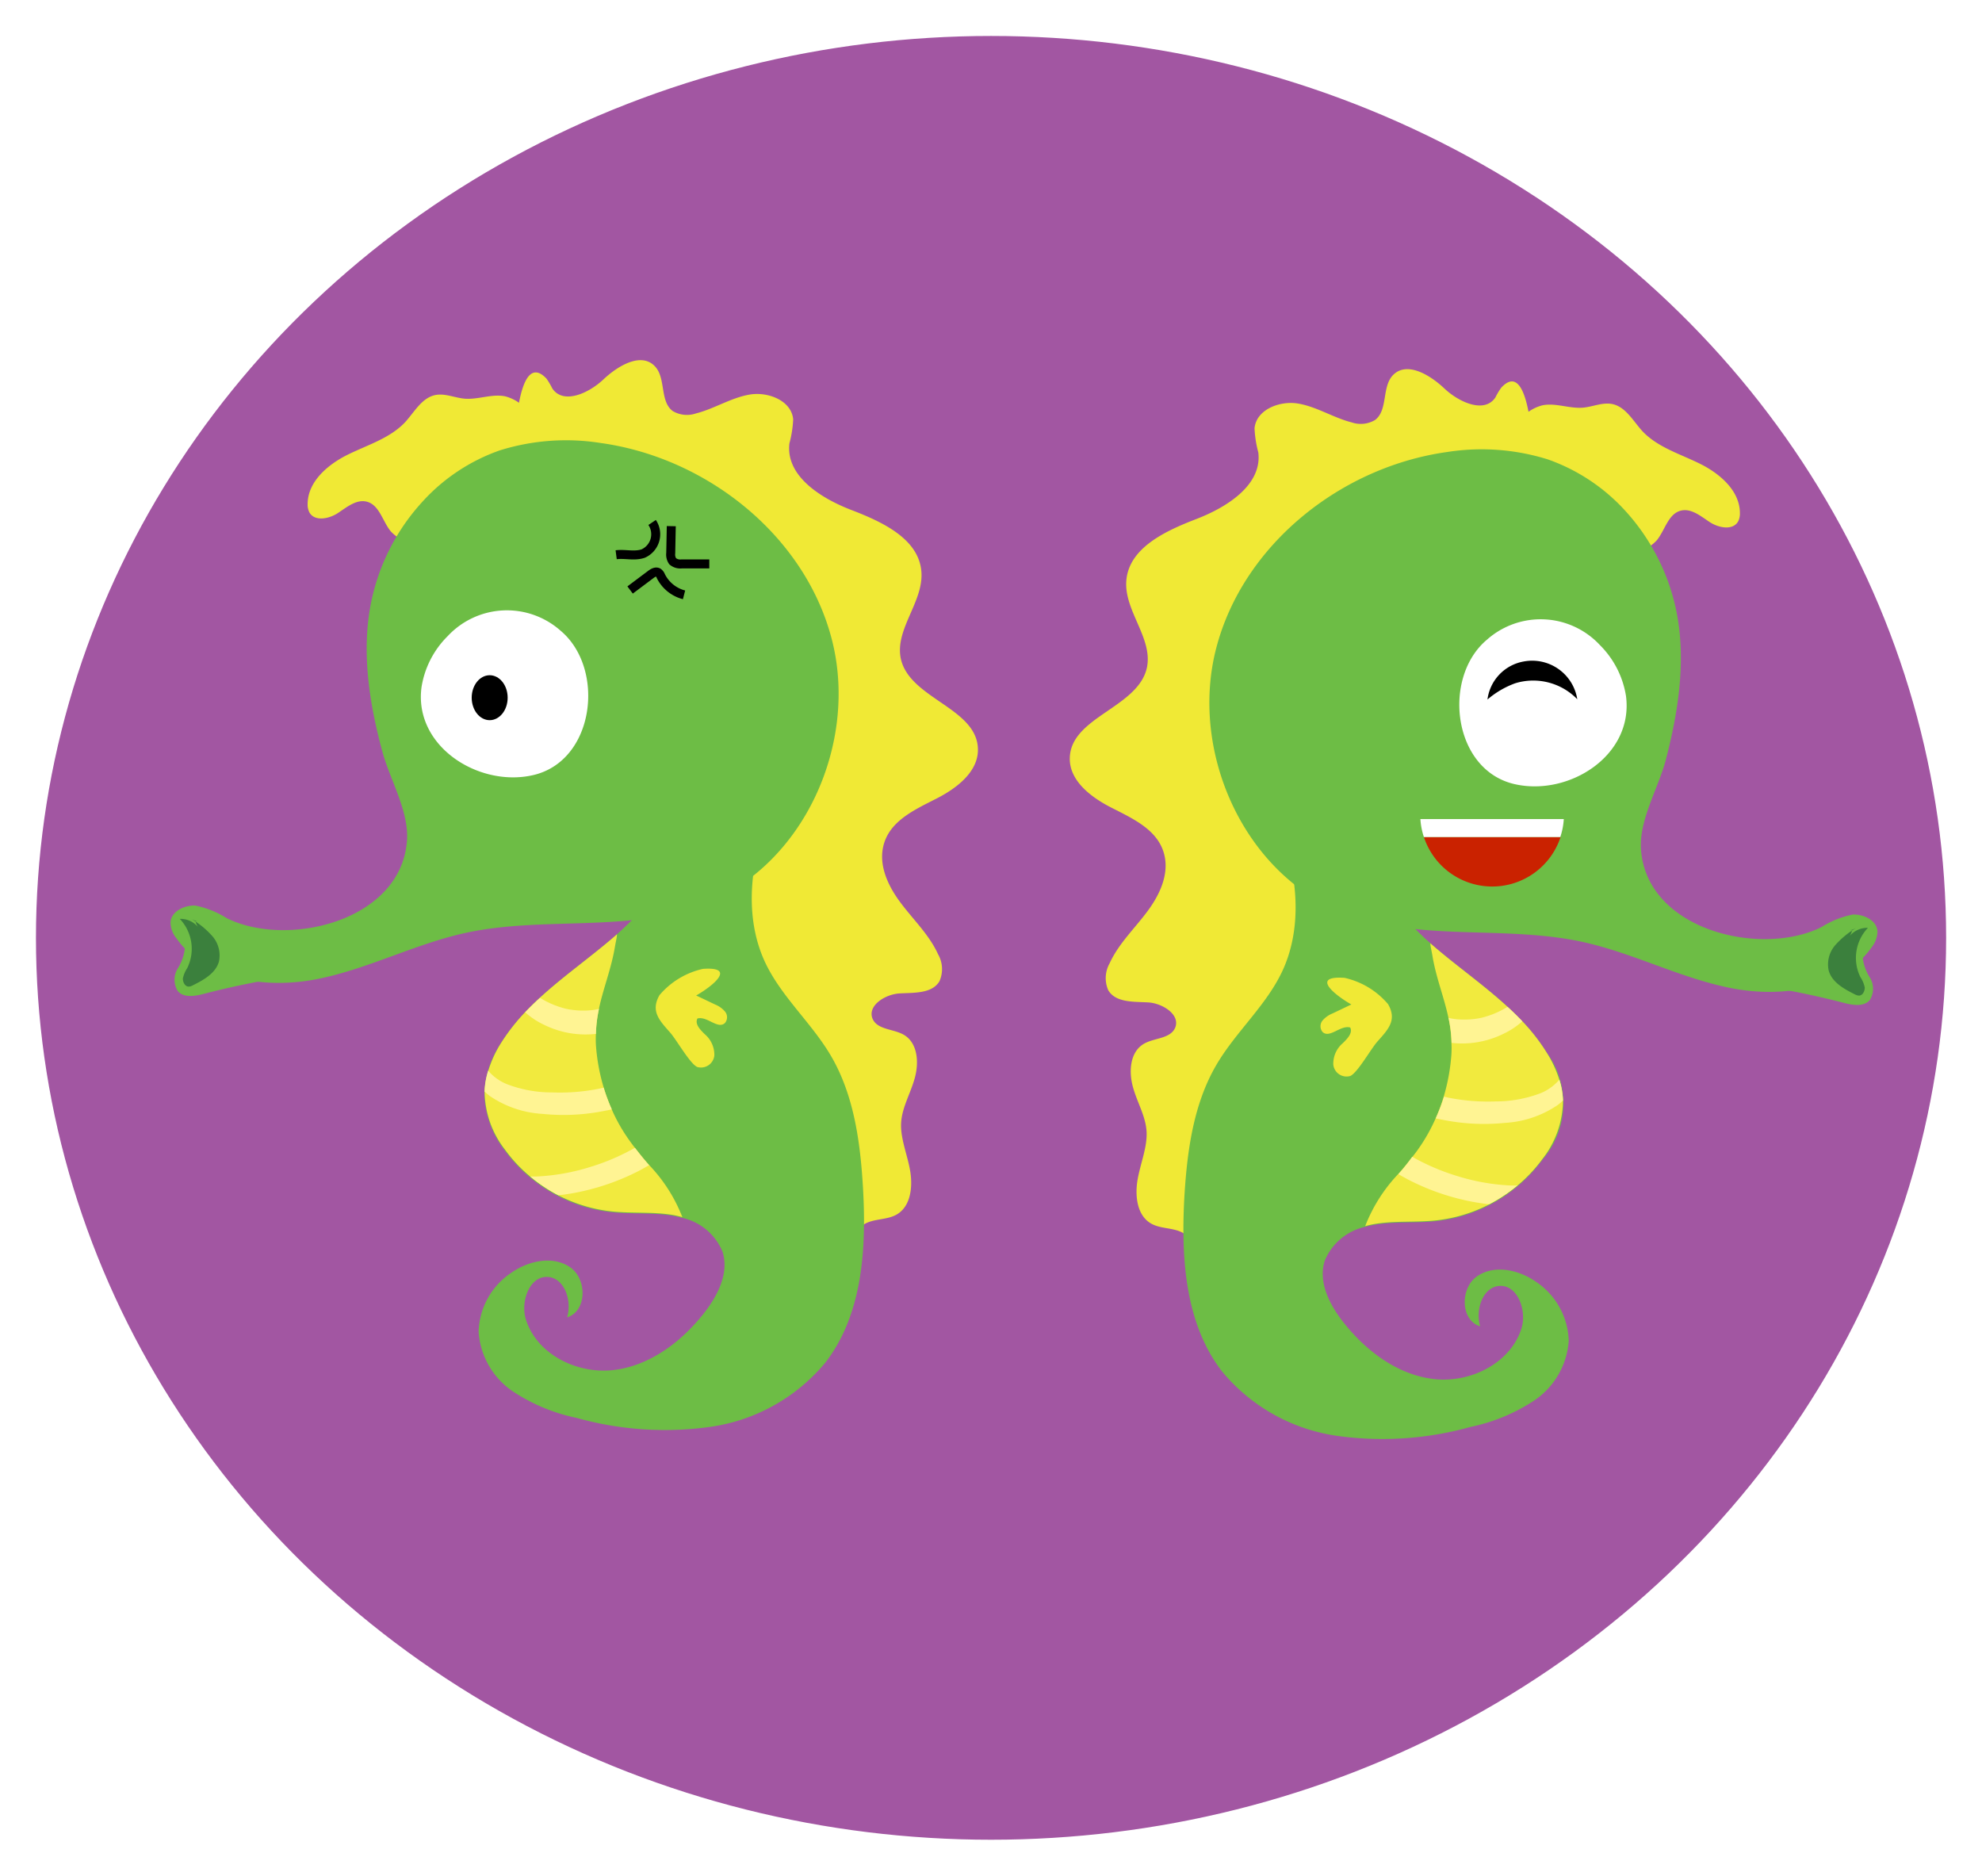<svg xmlns="http://www.w3.org/2000/svg" viewBox="0 0 220.47 208.62"><defs><style>.\32 441e3e0-0ed8-443a-a2a3-8dc14aaa2677{fill:#a256a2;stroke:#fff;stroke-width:4px;}.\31 5d8c7e4-f1aa-4a32-b690-4b549d35c82b,.\32 441e3e0-0ed8-443a-a2a3-8dc14aaa2677{stroke-miterlimit:10;}.\35 27b377e-d96b-48c0-92a2-48f73803019c{fill:#f0e935;}.\37 ddc308b-e8c9-4ee4-84a9-a737fca264e4{fill:#6dbd45;}.\39 90efebe-aba9-4986-8082-abd31563f03e{fill:#fff;}.a303924a-898f-40f8-8fb1-d068fcf2f23e{fill:#f1ea3e;}.\30 d3db742-4b40-4b7c-8b20-2960e6696797{fill:#3b803d;}.e4803b68-12d2-4af9-8b8b-5d4e241ab15f{fill:#fff493;}.\37 270d748-3d8c-44fd-a58a-c634301f7c01{fill:#ca2200;}.\31 5d8c7e4-f1aa-4a32-b690-4b549d35c82b{fill:none;stroke:#000;}</style></defs><title>differ2</title><g id="be328467-07cf-4751-b771-954e0e81cfd9" data-name="Layer 2"><g id="ee6f0759-a212-4b28-bd05-d36aa5b03819" data-name="differ"><ellipse class="2441e3e0-0ed8-443a-a2a3-8dc14aaa2677" cx="110.24" cy="104.31" rx="108.24" ry="102.31"/><g id="squid2" data-name="squid2"><path class="527b377e-d96b-48c0-92a2-48f73803019c" d="M168.39,47.84a4.74,4.74,0,0,1,3.18-2.76c1.49-.3,3,.39,4.53.26,1.09-.1,2.17-.62,3.25-.4,1.48.31,2.29,1.85,3.33,3,1.69,1.81,4.2,2.54,6.42,3.64s4.43,3,4.44,5.48a1.93,1.93,0,0,1-.19.92c-.58,1.05-2.18.74-3.18.08s-2.06-1.56-3.22-1.26c-1.4.37-1.74,2.18-2.66,3.3a4.6,4.6,0,0,1-3.86,1.43,13.64,13.64,0,0,1-4.1-1.18l-9.9-4A26.08,26.08,0,0,1,168.39,47.84Z"/><path class="527b377e-d96b-48c0-92a2-48f73803019c" d="M167,43.11a7.63,7.63,0,0,0-.66,1.1c-1.23,1.82-4.06.52-5.67-1s-4.17-3.06-5.71-1.5c-1.28,1.31-.54,3.89-2,5a3.1,3.1,0,0,1-2.6.27c-2-.5-3.86-1.73-5.93-2.09s-4.69.66-4.88,2.75a12.35,12.35,0,0,0,.42,2.68c.44,3.63-3.5,6.1-6.9,7.41s-7.47,3.18-7.78,6.82c-.29,3.37,3,6.44,2.28,9.74-1,4.43-8.45,5.44-8.57,10-.07,2.53,2.34,4.37,4.59,5.52s4.84,2.31,5.74,4.67-.19,4.83-1.63,6.79-3.26,3.66-4.27,5.87a3.36,3.36,0,0,0-.15,3c.83,1.39,2.82,1.26,4.43,1.35s3.63,1.37,3,2.84c-.55,1.22-2.32,1.09-3.48,1.77-1.51.89-1.69,3-1.22,4.75s1.43,3.27,1.53,5-.69,3.56-1,5.36-.07,4,1.53,4.89c1.06.59,2.41.43,3.47,1,2.11,1.18,2.58,4.95,5,4.82a3.66,3.66,0,0,0,1.82-.81,35,35,0,0,0,14.62-28.51c-.09-7.31-2.48-14.36-3.92-21.53s-1.82-15,1.81-21.37a24.91,24.91,0,0,1,7.78-8c3.06-2.09,7.4-3.16,10.15-5.52,2.24-1.92,1.74-3.71,1.73-6.44C170.39,49,170,39.89,167,43.11Z"/><path class="7ddc308b-e8c9-4ee4-84a9-a737fca264e4" d="M186.56,68.42a23.54,23.54,0,0,0-5.7-11.53,21.13,21.13,0,0,0-8.67-5.79A24.69,24.69,0,0,0,161,50.27c-11.8,1.63-22.71,10.28-25.71,21.81s3.07,25.12,14.16,29.46c8.32,3.25,17.75,1.33,26.48,3.2,5.64,1.21,10.86,4,16.52,5.14s12.38.21,15.73-4.5a2.92,2.92,0,0,0,.66-1.72c0-1.26-1.5-2-2.76-1.94a10.35,10.35,0,0,0-3.48,1.4c-6.75,3.35-19.41.34-20.06-8.62-.24-3.26,1.9-6.8,2.73-9.88C186.64,79.4,187.54,73.79,186.56,68.42Z"/><path class="990efebe-aba9-4986-8082-abd31563f03e" d="M180.87,77.42c.86,6.61-6.34,11.16-12.36,9.8-6.93-1.55-8.13-11.86-3.11-16.07a9,9,0,0,1,12.58.61A10.26,10.26,0,0,1,180.87,77.42Z"/><path d="M169.5,73.57a5.08,5.08,0,0,1,5.95,4.2A6.82,6.82,0,0,0,168.53,76a10,10,0,0,0-3.07,1.8A4.93,4.93,0,0,1,169.5,73.57Z"/><path class="7ddc308b-e8c9-4ee4-84a9-a737fca264e4" d="M208.35,104.61a2,2,0,0,0-1.17,1.67,5.22,5.22,0,0,0,.82,2.45,2.38,2.38,0,0,1,0,2.48c-.66.8-1.91.59-2.91.33a89.88,89.88,0,0,0-11.26-2.18Z"/><path class="7ddc308b-e8c9-4ee4-84a9-a737fca264e4" d="M135.94,152.54a20.33,20.33,0,0,0,12.8,7.16,36.46,36.46,0,0,0,14.86-1,20.22,20.22,0,0,0,7.16-3,8.74,8.74,0,0,0,3.74-6.56,8.18,8.18,0,0,0-3.66-6.59c-1.91-1.33-4.6-1.92-6.52-.61s-1.89,4.9.33,5.58c-.57-1.87.31-4.48,2.26-4.5s2.94,2.78,2.33,4.74c-1.23,3.88-5.71,6.09-9.75,5.62s-7.55-3.13-10.07-6.33c-1.53-1.95-2.82-4.47-2.06-6.83a6.33,6.33,0,0,1,4.5-3.77c.29-.08.59-.15.89-.21,2.3-.42,4.67-.18,7-.43a17,17,0,0,0,11.87-6.89A9.56,9.56,0,0,0,172,117c-3.08-4.94-8.28-8.08-12.68-11.9l-.21-.19c-4.31-3.81-8.1-9.16-7.14-14.82l-15-8.54c2.38,4,4.78,8.15,6.12,12.65s1.54,9.51-.43,13.77c-1.79,3.85-5.16,6.75-7.32,10.41-2.55,4.32-3.26,9.46-3.58,14.46C131.36,139.72,131.75,147.12,135.94,152.54Z"/><path class="a303924a-898f-40f8-8fb1-d068fcf2f23e" d="M151.86,136.37c.29-.08.59-.15.89-.21,2.3-.42,4.67-.18,7-.43a16.8,16.8,0,0,0,5.92-1.79h0a17.45,17.45,0,0,0,3.15-2.1,17,17,0,0,0,2.8-3,10.68,10.68,0,0,0,2.24-6.4v0a8.68,8.68,0,0,0-.4-2.32A12.78,12.78,0,0,0,172,117a21.23,21.23,0,0,0-2.68-3.43c-.53-.55-1.08-1.09-1.65-1.61-2.63-2.42-5.64-4.51-8.35-6.86l-.21-.19c0,.32.12.76.22,1.35.41,2.49,1.29,4.6,1.78,6.91a14.58,14.58,0,0,1,.34,2.78,11.39,11.39,0,0,1,0,1.3,22.09,22.09,0,0,1-.85,4.7,20.3,20.3,0,0,1-.89,2.4,19.48,19.48,0,0,1-2.11,3.68c-.15.21-.31.41-.47.61-.5.65-1,1.28-1.57,1.91A17.69,17.69,0,0,0,151.86,136.37Z"/><path class="0d3db742-4b40-4b7c-8b20-2960e6696797" d="M205.78,104.08a2.51,2.51,0,0,1,2-.88,4.84,4.84,0,0,0-.84,5.47,3.32,3.32,0,0,1,.49,1.17c0,.43-.26.92-.68.89a1,1,0,0,1-.41-.13c-1.23-.61-2.58-1.36-2.93-2.68a3.26,3.26,0,0,1,.73-2.79,9.6,9.6,0,0,1,2.3-1.9C205.17,103.84,206.46,102.87,205.78,104.08Z"/><path class="e4803b68-12d2-4af9-8b8b-5d4e241ab15f" d="M161.13,113.21a14.58,14.58,0,0,1,.34,2.78,10.38,10.38,0,0,0,5.75-1,8.63,8.63,0,0,0,2.12-1.4c-.53-.55-1.08-1.09-1.65-1.61l-.21.13a10,10,0,0,1-2.73,1.1,9.21,9.21,0,0,1-2.62.16A6.76,6.76,0,0,1,161.13,113.21Z"/><path class="e4803b68-12d2-4af9-8b8b-5d4e241ab15f" d="M159.7,124.39c.46.1.91.18,1.33.26a23.06,23.06,0,0,0,6.37.24,11.59,11.59,0,0,0,5.89-2c.19-.15.38-.31.57-.49v0a8.68,8.68,0,0,0-.4-2.32,1.71,1.71,0,0,1-.18.2,5.47,5.47,0,0,1-1.89,1.3,14,14,0,0,1-5,.92,22.46,22.46,0,0,1-5.3-.42l-.46-.11A20.3,20.3,0,0,1,159.7,124.39Z"/><path class="e4803b68-12d2-4af9-8b8b-5d4e241ab15f" d="M155.55,130.59c.34.2.69.39,1,.56a26.11,26.11,0,0,0,6.27,2.31,24.79,24.79,0,0,0,2.83.48h0a17.45,17.45,0,0,0,3.15-2.1,7.85,7.85,0,0,1-1,0,23.49,23.49,0,0,1-5.58-1,24.65,24.65,0,0,1-5.13-2.18l0,0C156.62,129.33,156.08,130,155.55,130.59Z"/><path class="527b377e-d96b-48c0-92a2-48f73803019c" d="M150.32,111.72l-2.1,1a2.86,2.86,0,0,0-1.11.79,1,1,0,0,0,0,1.26c.78.77,2-.79,3.08-.49.31.62-.33,1.26-.83,1.75a3,3,0,0,0-1.05,2.36,1.48,1.48,0,0,0,1.9,1.28c.81-.38,2.28-3,3-3.82,1.18-1.33,2.23-2.37,1.19-4.17a8.87,8.87,0,0,0-4.83-2.92C145.72,108.49,148.52,110.7,150.32,111.72Z"/><path class="7270d748-3d8c-44fd-a58a-c634301f7c01" d="M166,98.6a8,8,0,0,0,7.59-5.5H158.39A8,8,0,0,0,166,98.6Z"/><path class="990efebe-aba9-4986-8082-abd31563f03e" d="M158,91.1a7.71,7.71,0,0,0,.39,2h15.17a7.71,7.71,0,0,0,.39-2Z"/></g><g id="squid1" data-name="squid1"><path class="527b377e-d96b-48c0-92a2-48f73803019c" d="M59.37,46.84a4.74,4.74,0,0,0-3.18-2.76c-1.49-.3-3,.39-4.53.26-1.09-.1-2.17-.62-3.25-.4-1.48.31-2.29,1.85-3.33,3-1.69,1.81-4.2,2.54-6.42,3.64s-4.43,3-4.44,5.48a1.93,1.93,0,0,0,.19.92c.58,1.05,2.18.74,3.18.08s2.07-1.56,3.22-1.26c1.4.37,1.74,2.18,2.66,3.3a4.61,4.61,0,0,0,3.86,1.43,13.47,13.47,0,0,0,4.1-1.18l9.9-4A26.08,26.08,0,0,0,59.37,46.84Z"/><path class="527b377e-d96b-48c0-92a2-48f73803019c" d="M60.79,42.11a8.6,8.6,0,0,1,.65,1.1c1.23,1.82,4.06.52,5.67-1s4.18-3.06,5.71-1.5c1.29,1.31.54,3.89,2,5a3.1,3.1,0,0,0,2.6.27c2-.5,3.87-1.73,5.94-2.09s4.68.66,4.87,2.75a12.35,12.35,0,0,1-.42,2.68c-.43,3.63,3.5,6.1,6.91,7.41s7.46,3.18,7.77,6.82c.29,3.37-3,6.44-2.28,9.74,1,4.43,8.45,5.44,8.57,10,.07,2.53-2.34,4.37-4.59,5.52s-4.84,2.31-5.74,4.67.19,4.83,1.63,6.79,3.27,3.66,4.27,5.87a3.32,3.32,0,0,1,.15,3c-.83,1.39-2.82,1.26-4.43,1.35s-3.63,1.37-3,2.84c.55,1.22,2.32,1.09,3.48,1.77,1.51.89,1.69,3,1.22,4.75s-1.42,3.27-1.53,5,.69,3.56,1,5.36.07,4-1.53,4.89c-1.06.59-2.41.43-3.47,1-2.1,1.18-2.58,4.95-5,4.82a3.65,3.65,0,0,1-1.83-.81,35,35,0,0,1-14.62-28.51c.09-7.31,2.49-14.36,3.92-21.53s1.82-15-1.81-21.37a24.81,24.81,0,0,0-7.78-8c-3.06-2.09-7.4-3.16-10.15-5.52-2.23-1.92-1.74-3.71-1.73-6.44C57.37,48,57.73,38.89,60.79,42.11Z"/><path class="7ddc308b-e8c9-4ee4-84a9-a737fca264e4" d="M41.2,67.42a23.47,23.47,0,0,1,5.71-11.53,21,21,0,0,1,8.66-5.79,24.69,24.69,0,0,1,11.24-.83c11.8,1.63,22.71,10.28,25.71,21.81S89.46,96.2,78.36,100.54c-8.31,3.25-17.75,1.33-26.48,3.2-5.64,1.21-10.86,4-16.52,5.14s-12.38.21-15.72-4.5a2.87,2.87,0,0,1-.67-1.72c0-1.26,1.51-2,2.76-1.94a10.4,10.4,0,0,1,3.49,1.4c6.74,3.35,19.4.34,20.05-8.62.24-3.26-1.9-6.8-2.73-9.88C41.12,78.4,40.22,72.79,41.2,67.42Z"/><path class="990efebe-aba9-4986-8082-abd31563f03e" d="M46.89,76.42C46,83,53.24,87.58,59.26,86.22c6.92-1.55,8.12-11.86,3.1-16.07a9,9,0,0,0-12.57.61A10.22,10.22,0,0,0,46.89,76.42Z"/><path class="7ddc308b-e8c9-4ee4-84a9-a737fca264e4" d="M19.42,103.61a2,2,0,0,1,1.16,1.67,5.22,5.22,0,0,1-.82,2.45,2.4,2.4,0,0,0,0,2.48c.66.8,1.91.59,2.91.33a89.68,89.68,0,0,1,11.27-2.18Z"/><path class="7ddc308b-e8c9-4ee4-84a9-a737fca264e4" d="M91.82,151.54A20.33,20.33,0,0,1,79,158.7a36.5,36.5,0,0,1-14.87-1,20.22,20.22,0,0,1-7.16-3,8.7,8.7,0,0,1-3.73-6.56,8.14,8.14,0,0,1,3.65-6.59c1.91-1.33,4.6-1.92,6.52-.61s1.89,4.9-.33,5.58c.58-1.87-.31-4.48-2.26-4.5s-2.94,2.78-2.32,4.74c1.22,3.88,5.7,6.09,9.74,5.62s7.55-3.13,10.07-6.33c1.53-1.95,2.82-4.47,2.06-6.83a6.31,6.31,0,0,0-4.5-3.77c-.29-.08-.59-.15-.88-.21-2.31-.42-4.68-.18-7-.43a17,17,0,0,1-11.86-6.89,10.68,10.68,0,0,1-2.25-6.42A10.94,10.94,0,0,1,55.74,116c3.09-4.94,8.28-8.08,12.68-11.9l.21-.19c4.31-3.81,8.1-9.16,7.14-14.82l15-8.54c-2.38,4-4.78,8.15-6.12,12.65s-1.54,9.51.43,13.77c1.79,3.85,5.16,6.75,7.32,10.41,2.55,4.32,3.27,9.46,3.58,14.46C96.4,138.72,96,146.12,91.82,151.54Z"/><path class="a303924a-898f-40f8-8fb1-d068fcf2f23e" d="M75.9,135.37c-.29-.08-.59-.15-.88-.21-2.31-.42-4.68-.18-7-.43a16.87,16.87,0,0,1-5.92-1.79h0a17,17,0,0,1-3.14-2.1,16.24,16.24,0,0,1-2.8-3,10.69,10.69,0,0,1-2.25-6.4v0a8.68,8.68,0,0,1,.4-2.32A12.78,12.78,0,0,1,55.74,116a22.41,22.41,0,0,1,2.68-3.43c.53-.55,1.08-1.09,1.65-1.61,2.63-2.42,5.64-4.51,8.35-6.86l.21-.19c0,.32-.12.76-.22,1.35-.41,2.49-1.29,4.6-1.78,6.91a14.58,14.58,0,0,0-.34,2.78,11.39,11.39,0,0,0,0,1.3,21.5,21.5,0,0,0,.86,4.7,20.25,20.25,0,0,0,.88,2.4,19,19,0,0,0,2.12,3.68c.15.21.3.41.46.61.5.65,1,1.28,1.57,1.91A17.53,17.53,0,0,1,75.9,135.37Z"/><path class="0d3db742-4b40-4b7c-8b20-2960e6696797" d="M22,103.08a2.51,2.51,0,0,0-2-.88,4.84,4.84,0,0,1,.83,5.47,3.32,3.32,0,0,0-.49,1.17c0,.43.26.92.69.89a1,1,0,0,0,.4-.13c1.23-.61,2.58-1.36,2.93-2.68a3.26,3.26,0,0,0-.73-2.79,9.6,9.6,0,0,0-2.3-1.9C22.59,102.84,21.31,101.87,22,103.08Z"/><path class="e4803b68-12d2-4af9-8b8b-5d4e241ab15f" d="M66.63,112.21a14.58,14.58,0,0,0-.34,2.78,10.4,10.4,0,0,1-5.75-1,8.63,8.63,0,0,1-2.12-1.4c.53-.55,1.08-1.09,1.65-1.61l.21.13a10,10,0,0,0,2.73,1.1,9.23,9.23,0,0,0,2.62.16A6.76,6.76,0,0,0,66.63,112.21Z"/><path class="e4803b68-12d2-4af9-8b8b-5d4e241ab15f" d="M68.06,123.39c-.46.1-.91.18-1.33.26a23.06,23.06,0,0,1-6.37.24,11.59,11.59,0,0,1-5.89-2c-.19-.15-.38-.31-.57-.49v0a8.68,8.68,0,0,1,.4-2.32l.18.2a5.41,5.41,0,0,0,1.9,1.3,13.88,13.88,0,0,0,5,.92,22.41,22.41,0,0,0,5.3-.42l.47-.11A20.25,20.25,0,0,0,68.06,123.39Z"/><path class="e4803b68-12d2-4af9-8b8b-5d4e241ab15f" d="M72.21,129.59c-.34.2-.68.39-1,.56a26,26,0,0,1-6.27,2.31,24.05,24.05,0,0,1-2.83.48h0a17,17,0,0,1-3.14-2.1,7.69,7.69,0,0,0,.95,0,23.49,23.49,0,0,0,5.58-1,24.65,24.65,0,0,0,5.13-2.18l0,0C71.14,128.33,71.68,129,72.21,129.59Z"/><path class="527b377e-d96b-48c0-92a2-48f73803019c" d="M77.44,110.72l2.1,1a2.86,2.86,0,0,1,1.11.79,1,1,0,0,1,0,1.26c-.78.77-2-.79-3.07-.49-.32.62.32,1.26.82,1.75a3,3,0,0,1,1.06,2.36,1.49,1.49,0,0,1-1.91,1.28c-.81-.38-2.28-3-3-3.82-1.17-1.33-2.22-2.37-1.19-4.17a8.87,8.87,0,0,1,4.83-2.92C82,107.49,79.24,109.7,77.44,110.72Z"/><ellipse cx="54.47" cy="77.6" rx="2" ry="2.5"/><path class="15d8c7e4-f1aa-4a32-b690-4b549d35c82b" d="M72.54,58.11a2.35,2.35,0,0,1-1,3.46c-1,.33-2,0-3,.13"/><path class="15d8c7e4-f1aa-4a32-b690-4b549d35c82b" d="M74.67,58.52l-.06,3a1.33,1.33,0,0,0,.21.9,1.31,1.31,0,0,0,1,.3h3.08"/><path class="15d8c7e4-f1aa-4a32-b690-4b549d35c82b" d="M70.09,65.62l2.28-1.71c.25-.19.58-.39.85-.23a.9.9,0,0,1,.29.4,4,4,0,0,0,2.58,2.08"/></g></g></g></svg>